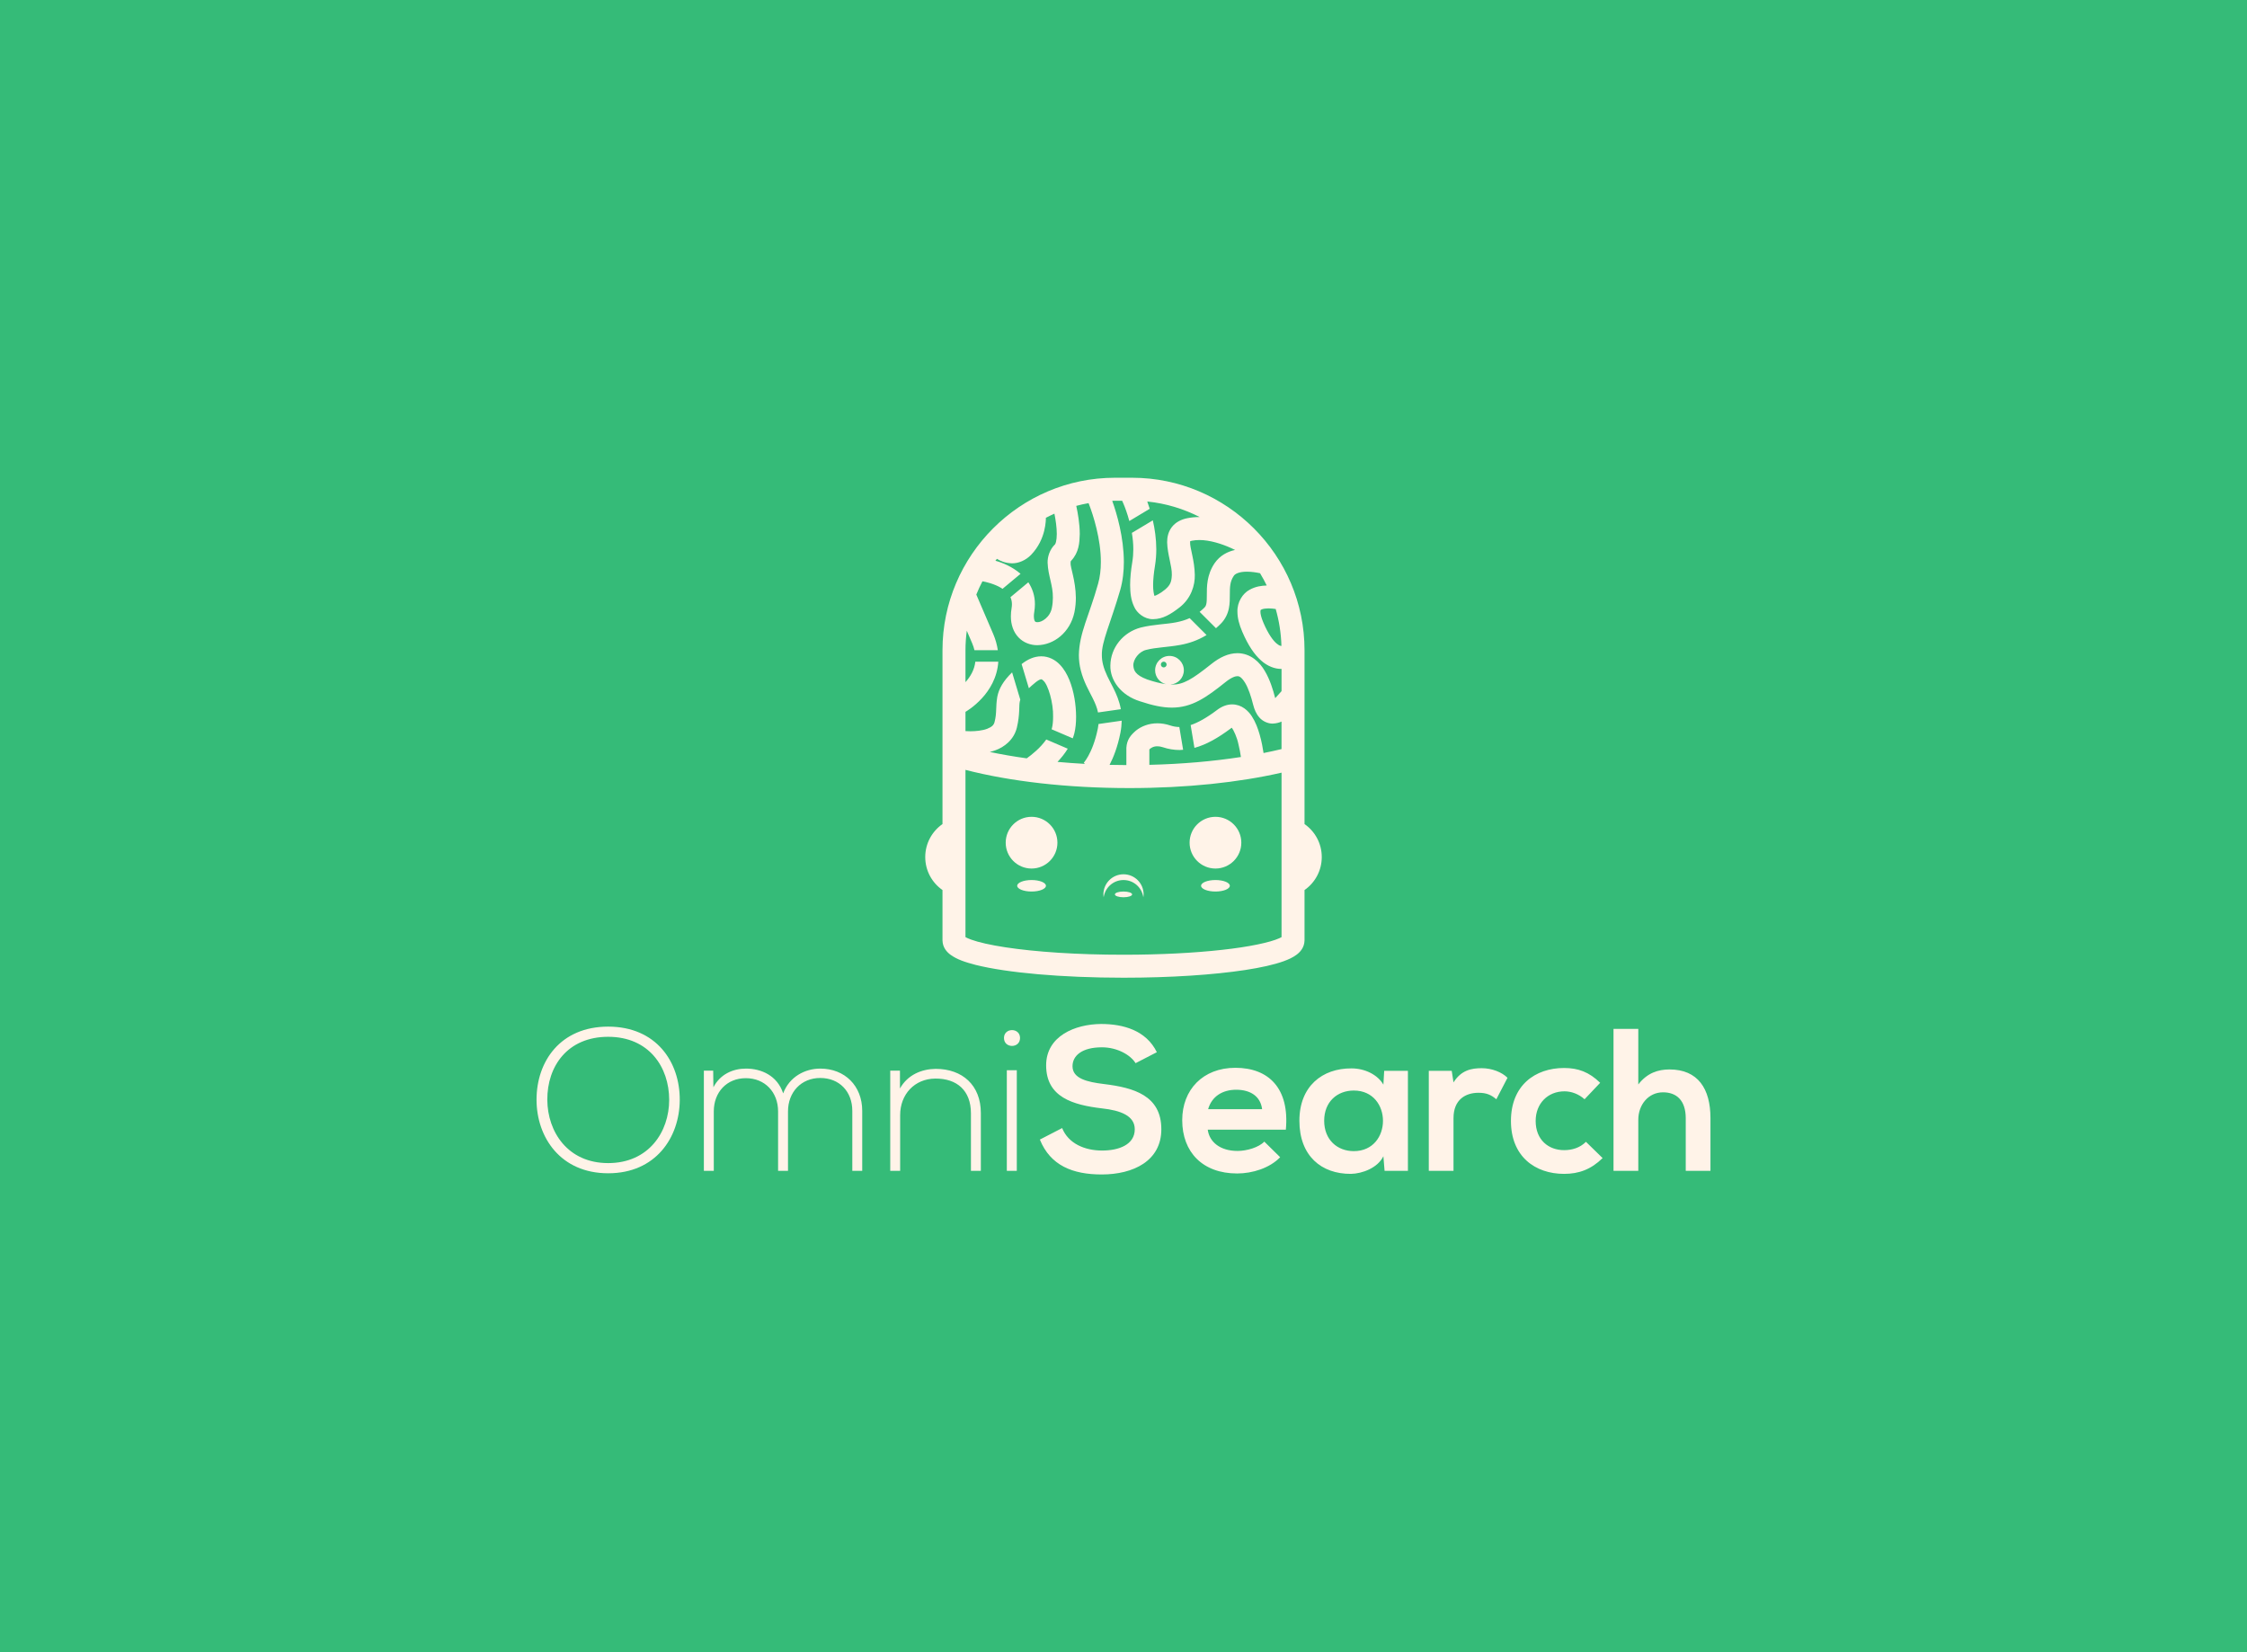 <svg data-v-6805eed4="" version="1.0" xmlns="http://www.w3.org/2000/svg" xmlns:xlink="http://www.w3.org/1999/xlink" width="100%" height="100%" viewBox="0 0 340 250" preserveAspectRatio="xMidYMid meet" color-interpolation-filters="sRGB" style="margin: auto;"> <rect data-v-6805eed4="" x="0" y="0" width="100%" height="100%" fill="#35bb78" fill-opacity="1" class="background"></rect> <!----> <g data-v-6805eed4="" fill="#fff3e8" class="icon-text-wrapper icon-svg-group iconsvg" transform="translate(81.185,72.288)"><g class="iconsvg-imagesvg" transform="translate(58.815,0)"><g><rect fill="#fff3e8" fill-opacity="0" stroke-width="2" x="0" y="0" width="60" height="75.653" class="image-rect"></rect> <svg filter="url(#colors1159421926)" x="0" y="0" width="60" height="75.653" filtersec="colorsf3545649848" class="image-svg-svg primary" style="overflow: visible;"><svg xmlns="http://www.w3.org/2000/svg" xmlns:xlink="http://www.w3.org/1999/xlink" version="1.1" x="0px" y="0px" viewBox="16 7.271 69 87.001" enable-background="new 0 0 100 100" xml:space="preserve"><path d="M34.502,77.273c-1.381,0-2.5,0.447-2.5,1s1.119,1,2.5,1s2.5-0.447,2.5-1S35.883,77.273,34.502,77.273z   M34.502,66.273c-2.485,0-4.5,2.015-4.5,4.5s2.015,4.5,4.5,4.5s4.5-2.015,4.5-4.5S36.987,66.273,34.502,66.273z M50.502,79.273  c-0.829,0-1.5,0.224-1.5,0.5s0.671,0.5,1.5,0.5s1.5-0.224,1.5-0.5S51.331,79.273,50.502,79.273z M82.001,67.534V37.272  C81.994,20.758,68.515,7.281,52.003,7.271h-3c-16.518,0.01-29.995,13.486-30.001,30.001v30.262c-1.813,1.263-3,3.361-3.002,5.74  c0.002,2.379,1.188,4.478,3.002,5.741v8.257c0,0,0,0.082,0,0.186v0.314c0.025,1.273,0.789,2.057,1.402,2.509  c1.135,0.821,2.531,1.283,4.38,1.765c5.487,1.367,14.901,2.22,25.719,2.226c8.229,0,15.675-0.506,21.159-1.339  c2.748-0.422,4.993-0.915,6.697-1.528c0.858-0.312,1.585-0.642,2.239-1.123c0.609-0.452,1.377-1.235,1.402-2.509c0-0.17,0-0.5,0-0.5  v-8.257C83.813,77.751,85,75.653,85,73.274S83.813,68.798,82.001,67.534z M76.984,30.111c0.592,2.05,0.935,4.201,0.998,6.421  c-0.011,0.001-0.013,0.004-0.027,0.004c-0.088-0.016-0.301,0.019-0.861-0.46c-0.551-0.482-1.381-1.541-2.254-3.592  c-0.407-0.942-0.517-1.584-0.514-1.9c0.003-0.247,0.044-0.294,0.044-0.3c0.003,0.003-0.007-0.035,0.25-0.132  c0.241-0.088,0.67-0.15,1.121-0.147C76.188,30.005,76.645,30.06,76.984,30.111z M78.001,87.209  c-0.101,0.057-0.232,0.124-0.396,0.195c-1.56,0.714-5.248,1.51-9.999,2.022c-4.773,0.531-10.697,0.846-17.103,0.846  c-8.062,0.003-15.367-0.5-20.562-1.296c-2.588-0.393-4.663-0.868-5.943-1.333c-0.438-0.156-0.782-0.317-0.996-0.437V58.104  c7.699,1.987,17.619,3.165,28.5,3.168c9.961,0,19.115-0.992,26.499-2.682V87.209z M78.001,44.406c0,0-0.962,1.084-1.101,1.218  c-0.394-1.528-0.918-3.222-1.808-4.726c-0.871-1.511-2.46-3.096-4.769-3.1c-1.576,0.01-3.071,0.712-4.572,1.912  c-3.361,2.679-4.856,3.565-6.827,3.56c-0.073,0.001-0.162-0.011-0.239-0.014c1.294-0.096,2.316-1.163,2.316-2.481  c0-1.381-1.119-2.5-2.5-2.5s-2.5,1.119-2.5,2.5c0,1.168,0.805,2.142,1.888,2.416c-0.875-0.117-1.927-0.372-3.258-0.817  c-2.134-0.793-2.359-1.623-2.419-2.429c-0.044-1.05,0.984-2.45,2.272-2.729c1.688-0.436,3.641-0.445,5.884-0.853  c1.454-0.261,3.03-0.769,4.585-1.722l-2.941-2.943c-0.765,0.355-1.539,0.568-2.38,0.735c-1.758,0.342-3.804,0.336-6.116,0.899  c-3.102,0.815-5.258,3.52-5.302,6.611c-0.06,2.604,1.871,5.208,5.151,6.224c2.103,0.698,3.857,1.1,5.559,1.103  c3.51-0.003,6.013-1.786,9.325-4.437c1.093-0.881,1.792-1.044,2.074-1.034c0.335-0.003,0.714,0.166,1.335,1.149  c0.57,0.94,1.059,2.413,1.403,3.811c0.22,0.858,0.526,1.607,1.106,2.253c0.548,0.63,1.459,1.038,2.243,1.038  c0.022,0,0.046,0,0.069-0.001c0.61-0.028,1.104-0.163,1.52-0.349v4.786c-1.001,0.242-2.046,0.471-3.127,0.686  c-0.114-0.781-0.324-1.977-0.684-3.232c-0.307-1.061-0.702-2.154-1.351-3.151c-0.615-0.953-1.731-2.063-3.421-2.082  c-0.973,0-1.872,0.396-2.625,0.969c-1.829,1.376-3.336,2.21-4.606,2.632l0.661,3.967c2.071-0.56,4.126-1.738,6.351-3.403  c0.06-0.045,0.11-0.078,0.151-0.103c0.294,0.37,0.917,1.664,1.162,2.905c0.182,0.733,0.311,1.448,0.389,1.973  c0.013,0.082,0.021,0.147,0.031,0.219C66.119,56.61,60.726,57.09,55,57.229c-0.001-0.843-0.001-1.995-0.001-2.685  c0.174-0.191,0.685-0.564,1.398-0.543c0.27,0,0.589,0.041,0.969,0.169c0.938,0.313,1.916,0.477,2.9,0.477  c0.205-0.001,0.407-0.024,0.61-0.039l-0.66-3.962c-0.53-0.008-1.039-0.09-1.584-0.272c-0.765-0.254-1.521-0.376-2.235-0.373  c-1.518-0.003-2.81,0.533-3.725,1.264c-0.894,0.771-1.593,1.567-1.672,3.01v2.995c-0.982-0.003-1.956-0.017-2.921-0.04  c0.67-1.29,1.395-3.113,1.882-5.562c0.146-0.748,0.215-1.45,0.228-2.124l-4.036,0.579c-0.026,0.24-0.062,0.492-0.114,0.767  c-0.461,2.293-1.135,3.839-1.661,4.789c-0.264,0.473-0.489,0.799-0.637,0.99c-0.072,0.098-0.129,0.16-0.154,0.191l0.202,0.202  c-1.627-0.09-3.222-0.204-4.774-0.347c0.632-0.669,1.258-1.424,1.786-2.295l-3.738-1.602c-0.509,0.718-1.143,1.405-1.781,1.975  c-0.604,0.552-1.19,0.997-1.622,1.305c-2.268-0.315-4.417-0.688-6.427-1.11c0.316-0.081,0.634-0.168,0.953-0.285  c1.521-0.539,3.236-1.807,3.757-3.941c0.57-2.364,0.332-3.907,0.521-4.595c0.021-0.091,0.045-0.186,0.076-0.284l-1.424-4.745  c-1.519,1.479-2.306,2.83-2.575,4.246c-0.313,1.812-0.051,2.769-0.48,4.405c-0.147,0.53-0.433,0.818-1.279,1.167  c-0.815,0.313-1.994,0.433-2.929,0.43c-0.327,0-0.604-0.014-0.85-0.029v-3.351c0.136-0.081,1.457-0.843,2.842-2.342  c1.299-1.4,2.69-3.565,2.869-6.388h-3.997c-0.155,1.435-0.88,2.629-1.714,3.565v-5.567c0-1.147,0.083-2.276,0.229-3.386  c0.274,0.639,0.58,1.354,0.932,2.174c0.184,0.432,0.309,0.832,0.401,1.213h4.065c-0.134-0.904-0.383-1.837-0.789-2.789  c-2.246-5.238-2.811-6.555-2.953-6.887c0.319-0.789,0.676-1.559,1.068-2.308h0.001c0.548,0.088,2.06,0.438,3.233,1.14  c0.091,0.057,0.173,0.114,0.258,0.172l3.138-2.616c-1.462-1.256-3.118-1.923-4.374-2.274c0.086-0.113,0.176-0.222,0.262-0.333  c0.576,0.365,1.43,0.743,2.602,0.781h0.069c1.081,0,2.327-0.499,3.27-1.47c2.68-2.782,2.548-6.219,2.589-6.415h-0.078  c0.508-0.269,1.025-0.52,1.552-0.755c0.003,0.012,0.005,0.021,0.007,0.033c0.21,1.033,0.41,2.379,0.407,3.496  c0,0.555-0.054,1.049-0.135,1.378c-0.082,0.335-0.179,0.422-0.169,0.432c-0.93,0.88-1.324,2.19-1.293,3.205  c0.085,2.278,0.951,3.925,0.917,6.084c0,0.545-0.047,1.118-0.169,1.734c-0.304,1.693-1.806,2.561-2.529,2.522  c-0.278-0.009-0.338-0.065-0.391-0.115c-0.047-0.054-0.21-0.238-0.22-0.914c0-0.21,0.022-0.47,0.072-0.773  c0.075-0.46,0.112-0.901,0.112-1.336c0.008-1.465-0.456-2.773-1.147-3.804l-3.112,2.595c0.162,0.348,0.254,0.74,0.26,1.209  c0,0.197-0.019,0.429-0.059,0.691c-0.082,0.476-0.126,0.951-0.126,1.418c-0.006,1.411,0.426,2.741,1.331,3.681  c0.888,0.935,2.113,1.349,3.242,1.349h0.037c2.883-0.04,5.703-2.216,6.451-5.737c0.179-0.895,0.247-1.736,0.247-2.52  c-0.034-3.042-0.998-5.317-0.917-6.084c0.031-0.341,0-0.216,0.116-0.369c1.349-1.456,1.439-3.111,1.48-4.646  c-0.009-1.818-0.339-3.66-0.61-4.885c0.702-0.189,1.416-0.348,2.141-0.477c0.035,0.088,0.069,0.177,0.111,0.286  c0.681,1.771,2.041,5.958,2.028,9.946c0,1.326-0.144,2.625-0.482,3.804c-1.549,5.55-3.28,8.548-3.343,12.414  c0,0.854,0.101,1.731,0.329,2.625c0.515,2.051,1.434,3.565,2.073,4.857c0.445,0.896,0.764,1.658,0.93,2.493l3.972-0.567  c-0.261-1.452-0.801-2.679-1.327-3.723c-0.743-1.465-1.427-2.649-1.771-4.036c-0.145-0.583-0.204-1.106-0.207-1.649  c-0.06-2.339,1.474-5.438,3.192-11.316c0.461-1.625,0.637-3.286,0.637-4.901c-0.017-4.324-1.22-8.387-2.023-10.637  c0.155-0.003,0.309-0.012,0.465-0.012h1.259c0.047,0.1,0.125,0.271,0.238,0.543c0.27,0.631,0.666,1.695,1.011,2.987l3.548-2.129  c-0.143-0.46-0.288-0.893-0.426-1.269c3.258,0.332,6.338,1.277,9.135,2.709c-0.025,0-0.049-0.003-0.073-0.003  c-0.688,0-1.39,0.06-2.087,0.2c-1.029,0.194-2.043,0.686-2.703,1.549c-0.66,0.864-0.817,1.847-0.813,2.641  c0.059,2.172,0.856,4.118,0.816,5.667c-0.044,1.116-0.2,1.733-1.154,2.543c-0.887,0.729-1.555,1.027-1.862,1.128  c-0.116-0.3-0.249-0.99-0.24-1.891c0-0.927,0.112-2.078,0.322-3.345c0.162-0.982,0.231-1.949,0.231-2.885  c-0.007-1.831-0.264-3.543-0.604-5.034l-3.646,2.185c0.151,0.913,0.254,1.873,0.251,2.85c0,0.738-0.057,1.489-0.179,2.23  c-0.237,1.424-0.375,2.766-0.375,3.999c0.01,1.357,0.141,2.578,0.682,3.727c0.457,1.117,1.794,2.208,3.25,2.208  c0.04,0,0.08-0.001,0.12-0.003c1.63-0.037,2.969-0.816,4.546-2.043c2.006-1.558,2.7-3.833,2.656-5.669  c-0.037-2.525-0.879-4.766-0.816-5.667c0-0.078,0.005-0.14,0.01-0.184c0.058-0.023,0.151-0.055,0.291-0.082  c0.416-0.084,0.851-0.125,1.305-0.125c1.82-0.01,3.938,0.676,5.544,1.405c0.239,0.107,0.463,0.215,0.678,0.321  c-1.303,0.29-2.629,0.941-3.581,2.331C64.966,24.207,65,26.303,65,27.647c0.004,0.689-0.012,1.222-0.084,1.551  c-0.078,0.339-0.138,0.454-0.329,0.664c-0.286,0.282-0.564,0.521-0.84,0.743l2.846,2.847c0.277-0.237,0.552-0.489,0.823-0.764  c0.809-0.796,1.247-1.805,1.42-2.685c0.179-0.891,0.163-1.671,0.166-2.356c0-1.407,0.031-2.31,0.664-3.265  c0.231-0.424,1.031-0.769,2.321-0.765c0.786,0,1.627,0.128,2.273,0.267c0.419,0.691,0.809,1.404,1.163,2.136  c-0.91,0.03-1.939,0.161-2.985,0.747c-1.193,0.62-2.177,2.173-2.114,3.816c0.004,1.084,0.295,2.208,0.84,3.479  c1.033,2.401,2.113,3.974,3.277,5.01c1.137,1.025,2.428,1.463,3.47,1.463c0.015,0,0.029-0.001,0.044-0.001  c0.018,0,0.029-0.004,0.046-0.005V44.406z M58.002,39.775c0,0.276-0.224,0.5-0.5,0.5s-0.5-0.224-0.5-0.5s0.224-0.5,0.5-0.5  S58.002,39.499,58.002,39.775z M39.387,39.753c-0.756-0.781-1.897-1.418-3.199-1.408c-1.235,0-2.391,0.53-3.417,1.354l1.261,4.197  c0.331-0.312,0.72-0.656,1.219-1.062c0.584-0.467,0.878-0.492,0.938-0.492c0.054,0.01,0.095-0.019,0.354,0.226  c0.844,0.696,1.778,3.927,1.706,6.297c0.003,0.784-0.075,1.483-0.188,1.926c-0.019,0.08-0.051,0.164-0.075,0.246l3.685,1.578  c0.103-0.278,0.196-0.562,0.273-0.858c0.22-0.894,0.308-1.863,0.308-2.892c-0.007-2.076-0.361-4.381-1.161-6.385  C40.679,41.48,40.161,40.543,39.387,39.753z M66.502,77.273c-1.381,0-2.5,0.447-2.5,1s1.119,1,2.5,1s2.5-0.447,2.5-1  S67.883,77.273,66.502,77.273z M47.002,79.773c0,0.172,0.026,0.336,0.051,0.5c0.244-1.694,1.687-3,3.449-3  c1.762,0,3.205,1.306,3.449,3c0.024-0.164,0.051-0.328,0.051-0.5c0-1.934-1.567-3.5-3.5-3.5  C48.568,76.273,47.002,77.84,47.002,79.773z M66.502,75.273c2.485,0,4.5-2.015,4.5-4.5s-2.015-4.5-4.5-4.5s-4.5,2.015-4.5,4.5  S64.017,75.273,66.502,75.273z"></path></svg></svg> <defs><filter id="colors1159421926"><feColorMatrix type="matrix" values="0 0 0 0 0.996  0 0 0 0 0.949  0 0 0 0 0.906  0 0 0 1 0" class="icon-fecolormatrix"></feColorMatrix></filter> <filter id="colorsf3545649848"><feColorMatrix type="matrix" values="0 0 0 0 0.996  0 0 0 0 0.996  0 0 0 0 0.996  0 0 0 1 0" class="icon-fecolormatrix"></feColorMatrix></filter> <filter id="colorsb4090149625"><feColorMatrix type="matrix" values="0 0 0 0 0  0 0 0 0 0  0 0 0 0 0  0 0 0 1 0" class="icon-fecolormatrix"></feColorMatrix></filter></defs></g></g> <g transform="translate(0,82.653)"><g data-gra="path-name" fill-rule="" class="tp-name iconsvg-namesvg"><g transform="scale(1)"><g><path d="M11.88-21.82C4.63-21.82 1.04-16.54 1.04-10.77 1.04-5.09 4.66 0.37 11.88 0.37 19.09 0.37 22.68-5.06 22.71-10.71 22.74-16.51 19.12-21.82 11.88-21.82ZM11.88-20.28C18.04-20.28 21.11-15.71 21.11-10.74 21.11-5.89 18.01-1.17 11.88-1.17 5.77-1.17 2.7-5.89 2.67-10.74 2.64-15.8 5.71-20.28 11.88-20.28ZM50.32 0L50.32-9.08C50.32-12.86 47.68-15.47 43.97-15.47 41.64-15.47 39.28-14.21 38.36-11.72 37.47-14.42 35.04-15.47 32.74-15.47 30.78-15.47 28.84-14.64 27.8-12.64L27.77-15.16 26.36-15.16 26.36 0 27.86 0 27.86-8.99C27.86-11.91 29.83-14.02 32.71-14.02 35.59-14.02 37.59-11.91 37.59-8.99L37.59 0 39.09 0 39.09-8.99C39.09-11.91 41.09-14.05 43.97-14.05 46.86-14.05 48.82-12 48.82-9.08L48.82 0ZM54.56-15.16L54.56 0 56.06 0 56.06-8.44C56.06-11.57 58.24-13.93 61.37-13.96 64.65-13.99 66.77-12.15 66.77-8.71L66.77 0 68.27 0 68.27-8.75C68.27-12.95 65.48-15.43 61.43-15.43 59.31-15.4 57.2-14.54 56.03-12.46L56.03-15.16ZM73.71-15.22L73.71 0 72.2 0 72.2-15.22ZM71.77-20.1C71.77-18.5 74.2-18.5 74.2-20.1 74.2-21.69 71.77-21.69 71.77-20.1Z" transform="translate(-1.04, 22.22)"></path></g> <!----> <!----> <!----> <!----> <!----> <!----> <g data-gra="path-name-1" fill="#fff3e8" transform="translate(76.16,0)"><g transform="scale(1)"><path d="M17.98-17.95C16.36-21.26 12.89-22.22 9.54-22.22 5.58-22.19 1.23-20.38 1.23-15.96 1.23-11.14 5.28-9.97 9.67-9.45 12.52-9.14 14.64-8.32 14.64-6.29 14.64-3.96 12.24-3.07 9.7-3.07 7.09-3.07 4.6-4.11 3.65-6.47L0.28-4.73C1.87-0.8 5.25 0.55 9.64 0.55 14.42 0.55 18.66-1.5 18.66-6.29 18.66-11.41 14.48-12.58 10-13.13 7.43-13.44 5.22-13.96 5.22-15.83 5.22-17.43 6.66-18.69 9.67-18.69 12-18.69 14.02-17.52 14.76-16.29ZM37.5-6.23C38.08-12.46 34.92-15.59 29.86-15.59 24.95-15.59 21.82-12.27 21.82-7.67 21.82-2.82 24.92 0.4 30.13 0.4 32.43 0.4 35.04-0.4 36.64-2.06L34.24-4.42C33.39-3.53 31.58-3.01 30.19-3.01 27.56-3.01 25.93-4.36 25.68-6.23ZM25.74-9.33C26.3-11.29 27.95-12.27 29.98-12.27 32.13-12.27 33.66-11.29 33.91-9.33ZM52.26-13.04C51.4-14.54 49.46-15.5 47.44-15.5 43.02-15.53 39.55-12.8 39.55-7.58 39.55-2.27 42.87 0.49 47.35 0.46 49.04 0.43 51.4-0.43 52.26-2.21L52.44 0 55.97 0 55.97-15.13 52.38-15.13ZM47.78-12.15C53.67-12.15 53.67-2.98 47.78-2.98 45.29-2.98 43.3-4.69 43.3-7.58 43.3-10.46 45.29-12.15 47.78-12.15ZM59.13-15.13L59.13 0 62.87 0 62.87-7.98C62.87-10.77 64.68-11.81 66.65-11.81 67.88-11.81 68.58-11.48 69.35-10.83L71.04-14.08C70.21-14.91 68.7-15.53 67.14-15.53 65.61-15.53 64.04-15.25 62.87-13.38L62.6-15.13ZM82.91-4.39C81.99-3.47 80.79-3.13 79.6-3.13 77.27-3.13 75.3-4.66 75.3-7.55 75.3-10.19 77.14-12.03 79.66-12.03 80.7-12.03 81.81-11.63 82.7-10.83L85.06-13.32C83.4-14.94 81.75-15.56 79.6-15.56 75.21-15.56 71.56-12.92 71.56-7.55 71.56-2.18 75.21 0.46 79.6 0.46 81.84 0.46 83.68-0.21 85.43-1.93ZM87.08-21.48L87.08 0 90.83 0 90.83-7.73C90.83-10 92.36-11.88 94.57-11.88 96.57-11.88 98.01-10.71 98.01-7.95L98.01 0 101.75 0 101.75-7.98C101.75-12.43 99.85-15.34 95.55-15.34 93.84-15.34 92.18-14.82 90.83-13.07L90.83-21.48Z" transform="translate(-0.28, 22.22)"></path></g></g></g></g> <!----></g></g><defs v-gra="od"></defs></svg>